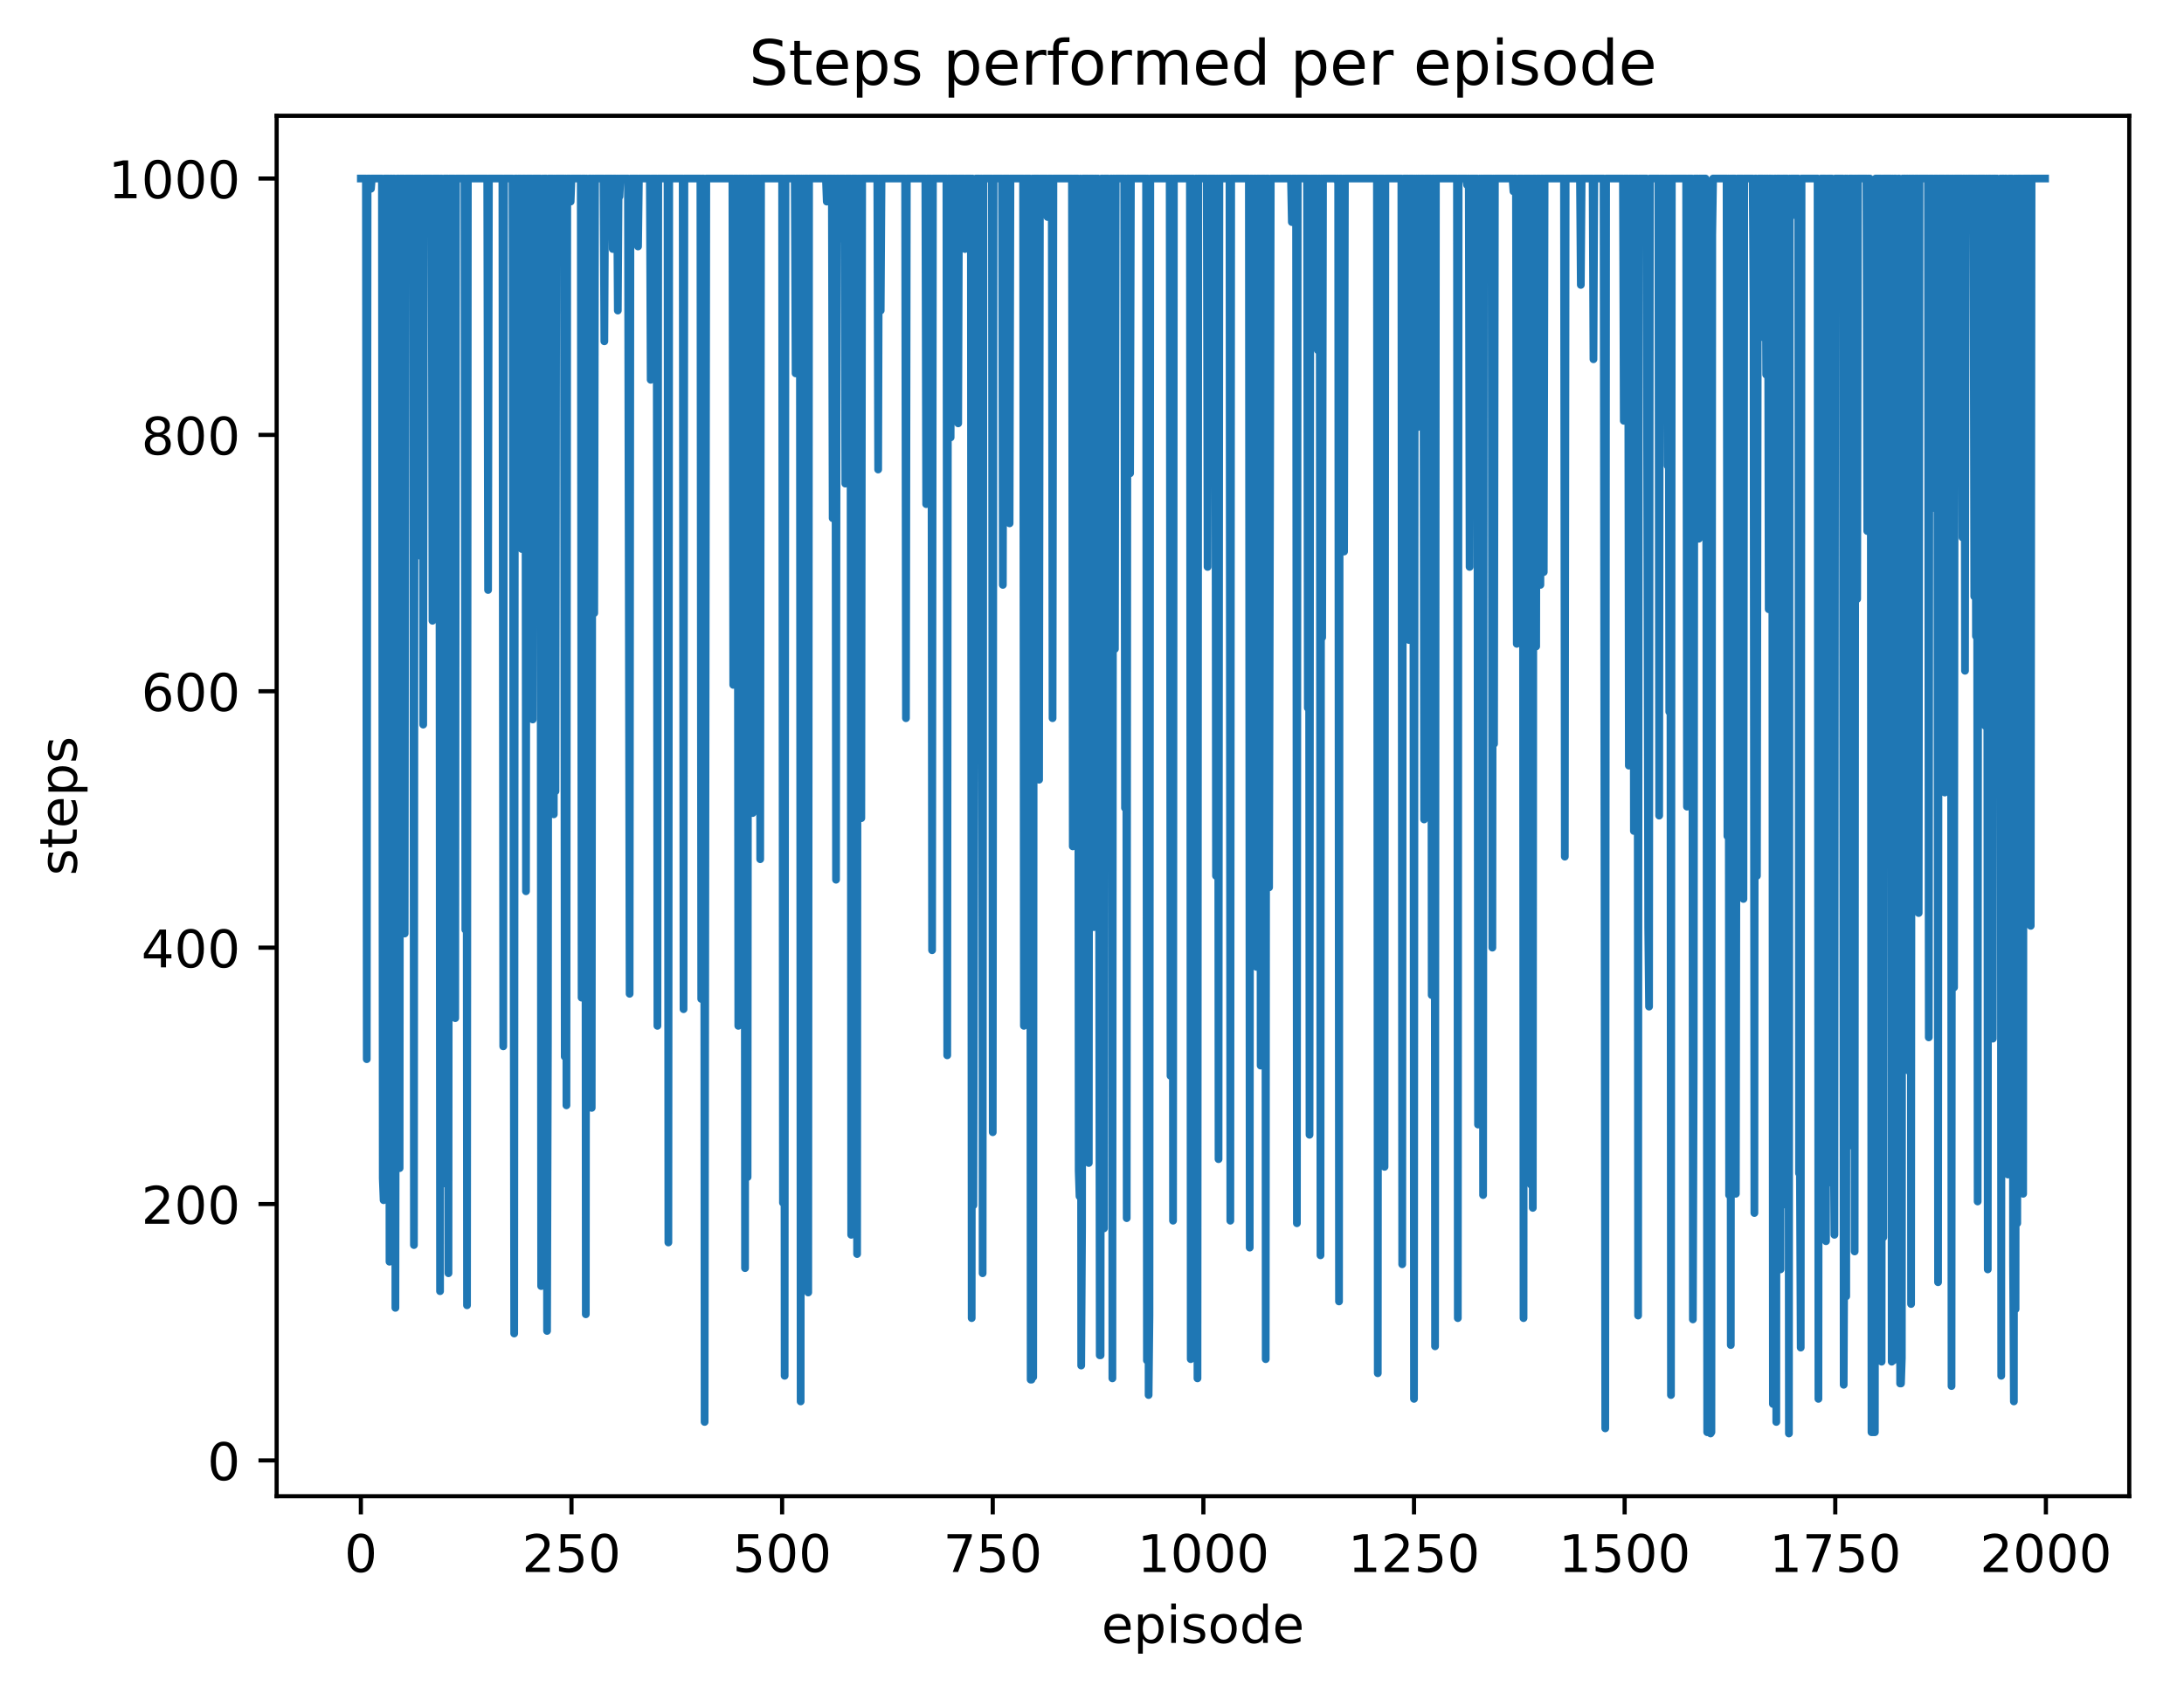 <?xml version="1.0" encoding="utf-8" standalone="no"?>
<!DOCTYPE svg PUBLIC "-//W3C//DTD SVG 1.1//EN"
  "http://www.w3.org/Graphics/SVG/1.1/DTD/svg11.dtd">
<!-- Created with matplotlib (http://matplotlib.org/) -->
<svg height="325pt" version="1.1" viewBox="0 0 421 325" width="421pt" xmlns="http://www.w3.org/2000/svg" xmlns:xlink="http://www.w3.org/1999/xlink">
 <defs>
  <style type="text/css">
*{stroke-linecap:butt;stroke-linejoin:round;}
  </style>
 </defs>
 <g id="figure_1">
  <g id="patch_1">
   <path d="M 0 325.986 
L 421.148 325.986 
L 421.148 0 
L 0 0 
z
" style="fill:#ffffff;"/>
  </g>
  <g id="axes_1">
   <g id="patch_2">
    <path d="M 53.328 288.43 
L 410.448 288.43 
L 410.448 22.318 
L 53.328 22.318 
z
" style="fill:#ffffff;"/>
   </g>
   <g id="matplotlib.axis_1">
    <g id="xtick_1">
     <g id="line2d_1">
      <defs>
       <path d="M 0 0 
L 0 3.5 
" id="m50ca00dd7f" style="stroke:#000000;stroke-width:0.8;"/>
      </defs>
      <g>
       <use style="stroke:#000000;stroke-width:0.8;" x="69.561" xlink:href="#m50ca00dd7f" y="288.43"/>
      </g>
     </g>
     <g id="text_1">
      <!-- 0 -->
      <defs>
       <path d="M 31.781 66.406 
Q 24.172 66.406 20.328 58.906 
Q 16.5 51.422 16.5 36.375 
Q 16.5 21.391 20.328 13.891 
Q 24.172 6.391 31.781 6.391 
Q 39.453 6.391 43.281 13.891 
Q 47.125 21.391 47.125 36.375 
Q 47.125 51.422 43.281 58.906 
Q 39.453 66.406 31.781 66.406 
z
M 31.781 74.219 
Q 44.047 74.219 50.516 64.516 
Q 56.984 54.828 56.984 36.375 
Q 56.984 17.969 50.516 8.266 
Q 44.047 -1.422 31.781 -1.422 
Q 19.531 -1.422 13.062 8.266 
Q 6.594 17.969 6.594 36.375 
Q 6.594 54.828 13.062 64.516 
Q 19.531 74.219 31.781 74.219 
z
" id="DejaVuSans-30"/>
      </defs>
      <g transform="translate(66.38 303.029)scale(0.1 -0.1)">
       <use xlink:href="#DejaVuSans-30"/>
      </g>
     </g>
    </g>
    <g id="xtick_2">
     <g id="line2d_2">
      <g>
       <use style="stroke:#000000;stroke-width:0.8;" x="110.163" xlink:href="#m50ca00dd7f" y="288.43"/>
      </g>
     </g>
     <g id="text_2">
      <!-- 250 -->
      <defs>
       <path d="M 19.188 8.297 
L 53.609 8.297 
L 53.609 0 
L 7.328 0 
L 7.328 8.297 
Q 12.938 14.109 22.625 23.891 
Q 32.328 33.688 34.812 36.531 
Q 39.547 41.844 41.422 45.531 
Q 43.312 49.219 43.312 52.781 
Q 43.312 58.594 39.234 62.25 
Q 35.156 65.922 28.609 65.922 
Q 23.969 65.922 18.812 64.312 
Q 13.672 62.703 7.812 59.422 
L 7.812 69.391 
Q 13.766 71.781 18.938 73 
Q 24.125 74.219 28.422 74.219 
Q 39.75 74.219 46.484 68.547 
Q 53.219 62.891 53.219 53.422 
Q 53.219 48.922 51.531 44.891 
Q 49.859 40.875 45.406 35.406 
Q 44.188 33.984 37.641 27.219 
Q 31.109 20.453 19.188 8.297 
z
" id="DejaVuSans-32"/>
       <path d="M 10.797 72.906 
L 49.516 72.906 
L 49.516 64.594 
L 19.828 64.594 
L 19.828 46.734 
Q 21.969 47.469 24.109 47.828 
Q 26.266 48.188 28.422 48.188 
Q 40.625 48.188 47.75 41.5 
Q 54.891 34.812 54.891 23.391 
Q 54.891 11.625 47.562 5.094 
Q 40.234 -1.422 26.906 -1.422 
Q 22.312 -1.422 17.547 -0.641 
Q 12.797 0.141 7.719 1.703 
L 7.719 11.625 
Q 12.109 9.234 16.797 8.062 
Q 21.484 6.891 26.703 6.891 
Q 35.156 6.891 40.078 11.328 
Q 45.016 15.766 45.016 23.391 
Q 45.016 31 40.078 35.438 
Q 35.156 39.891 26.703 39.891 
Q 22.75 39.891 18.812 39.016 
Q 14.891 38.141 10.797 36.281 
z
" id="DejaVuSans-35"/>
      </defs>
      <g transform="translate(100.619 303.029)scale(0.1 -0.1)">
       <use xlink:href="#DejaVuSans-32"/>
       <use x="63.623" xlink:href="#DejaVuSans-35"/>
       <use x="127.246" xlink:href="#DejaVuSans-30"/>
      </g>
     </g>
    </g>
    <g id="xtick_3">
     <g id="line2d_3">
      <g>
       <use style="stroke:#000000;stroke-width:0.8;" x="150.765" xlink:href="#m50ca00dd7f" y="288.43"/>
      </g>
     </g>
     <g id="text_3">
      <!-- 500 -->
      <g transform="translate(141.221 303.029)scale(0.1 -0.1)">
       <use xlink:href="#DejaVuSans-35"/>
       <use x="63.623" xlink:href="#DejaVuSans-30"/>
       <use x="127.246" xlink:href="#DejaVuSans-30"/>
      </g>
     </g>
    </g>
    <g id="xtick_4">
     <g id="line2d_4">
      <g>
       <use style="stroke:#000000;stroke-width:0.8;" x="191.367" xlink:href="#m50ca00dd7f" y="288.43"/>
      </g>
     </g>
     <g id="text_4">
      <!-- 750 -->
      <defs>
       <path d="M 8.203 72.906 
L 55.078 72.906 
L 55.078 68.703 
L 28.609 0 
L 18.312 0 
L 43.219 64.594 
L 8.203 64.594 
z
" id="DejaVuSans-37"/>
      </defs>
      <g transform="translate(181.823 303.029)scale(0.1 -0.1)">
       <use xlink:href="#DejaVuSans-37"/>
       <use x="63.623" xlink:href="#DejaVuSans-35"/>
       <use x="127.246" xlink:href="#DejaVuSans-30"/>
      </g>
     </g>
    </g>
    <g id="xtick_5">
     <g id="line2d_5">
      <g>
       <use style="stroke:#000000;stroke-width:0.8;" x="231.969" xlink:href="#m50ca00dd7f" y="288.43"/>
      </g>
     </g>
     <g id="text_5">
      <!-- 1000 -->
      <defs>
       <path d="M 12.406 8.297 
L 28.516 8.297 
L 28.516 63.922 
L 10.984 60.406 
L 10.984 69.391 
L 28.422 72.906 
L 38.281 72.906 
L 38.281 8.297 
L 54.391 8.297 
L 54.391 0 
L 12.406 0 
z
" id="DejaVuSans-31"/>
      </defs>
      <g transform="translate(219.244 303.029)scale(0.1 -0.1)">
       <use xlink:href="#DejaVuSans-31"/>
       <use x="63.623" xlink:href="#DejaVuSans-30"/>
       <use x="127.246" xlink:href="#DejaVuSans-30"/>
       <use x="190.869" xlink:href="#DejaVuSans-30"/>
      </g>
     </g>
    </g>
    <g id="xtick_6">
     <g id="line2d_6">
      <g>
       <use style="stroke:#000000;stroke-width:0.8;" x="272.571" xlink:href="#m50ca00dd7f" y="288.43"/>
      </g>
     </g>
     <g id="text_6">
      <!-- 1250 -->
      <g transform="translate(259.846 303.029)scale(0.1 -0.1)">
       <use xlink:href="#DejaVuSans-31"/>
       <use x="63.623" xlink:href="#DejaVuSans-32"/>
       <use x="127.246" xlink:href="#DejaVuSans-35"/>
       <use x="190.869" xlink:href="#DejaVuSans-30"/>
      </g>
     </g>
    </g>
    <g id="xtick_7">
     <g id="line2d_7">
      <g>
       <use style="stroke:#000000;stroke-width:0.8;" x="313.174" xlink:href="#m50ca00dd7f" y="288.43"/>
      </g>
     </g>
     <g id="text_7">
      <!-- 1500 -->
      <g transform="translate(300.449 303.029)scale(0.1 -0.1)">
       <use xlink:href="#DejaVuSans-31"/>
       <use x="63.623" xlink:href="#DejaVuSans-35"/>
       <use x="127.246" xlink:href="#DejaVuSans-30"/>
       <use x="190.869" xlink:href="#DejaVuSans-30"/>
      </g>
     </g>
    </g>
    <g id="xtick_8">
     <g id="line2d_8">
      <g>
       <use style="stroke:#000000;stroke-width:0.8;" x="353.776" xlink:href="#m50ca00dd7f" y="288.43"/>
      </g>
     </g>
     <g id="text_8">
      <!-- 1750 -->
      <g transform="translate(341.051 303.029)scale(0.1 -0.1)">
       <use xlink:href="#DejaVuSans-31"/>
       <use x="63.623" xlink:href="#DejaVuSans-37"/>
       <use x="127.246" xlink:href="#DejaVuSans-35"/>
       <use x="190.869" xlink:href="#DejaVuSans-30"/>
      </g>
     </g>
    </g>
    <g id="xtick_9">
     <g id="line2d_9">
      <g>
       <use style="stroke:#000000;stroke-width:0.8;" x="394.378" xlink:href="#m50ca00dd7f" y="288.43"/>
      </g>
     </g>
     <g id="text_9">
      <!-- 2000 -->
      <g transform="translate(381.653 303.029)scale(0.1 -0.1)">
       <use xlink:href="#DejaVuSans-32"/>
       <use x="63.623" xlink:href="#DejaVuSans-30"/>
       <use x="127.246" xlink:href="#DejaVuSans-30"/>
       <use x="190.869" xlink:href="#DejaVuSans-30"/>
      </g>
     </g>
    </g>
    <g id="text_10">
     <!-- episode -->
     <defs>
      <path d="M 56.203 29.594 
L 56.203 25.203 
L 14.891 25.203 
Q 15.484 15.922 20.484 11.062 
Q 25.484 6.203 34.422 6.203 
Q 39.594 6.203 44.453 7.469 
Q 49.312 8.734 54.109 11.281 
L 54.109 2.781 
Q 49.266 0.734 44.188 -0.344 
Q 39.109 -1.422 33.891 -1.422 
Q 20.797 -1.422 13.156 6.188 
Q 5.516 13.812 5.516 26.812 
Q 5.516 40.234 12.766 48.109 
Q 20.016 56 32.328 56 
Q 43.359 56 49.781 48.891 
Q 56.203 41.797 56.203 29.594 
z
M 47.219 32.234 
Q 47.125 39.594 43.094 43.984 
Q 39.062 48.391 32.422 48.391 
Q 24.906 48.391 20.391 44.141 
Q 15.875 39.891 15.188 32.172 
z
" id="DejaVuSans-65"/>
      <path d="M 18.109 8.203 
L 18.109 -20.797 
L 9.078 -20.797 
L 9.078 54.688 
L 18.109 54.688 
L 18.109 46.391 
Q 20.953 51.266 25.266 53.625 
Q 29.594 56 35.594 56 
Q 45.562 56 51.781 48.094 
Q 58.016 40.188 58.016 27.297 
Q 58.016 14.406 51.781 6.484 
Q 45.562 -1.422 35.594 -1.422 
Q 29.594 -1.422 25.266 0.953 
Q 20.953 3.328 18.109 8.203 
z
M 48.688 27.297 
Q 48.688 37.203 44.609 42.844 
Q 40.531 48.484 33.406 48.484 
Q 26.266 48.484 22.188 42.844 
Q 18.109 37.203 18.109 27.297 
Q 18.109 17.391 22.188 11.75 
Q 26.266 6.109 33.406 6.109 
Q 40.531 6.109 44.609 11.75 
Q 48.688 17.391 48.688 27.297 
z
" id="DejaVuSans-70"/>
      <path d="M 9.422 54.688 
L 18.406 54.688 
L 18.406 0 
L 9.422 0 
z
M 9.422 75.984 
L 18.406 75.984 
L 18.406 64.594 
L 9.422 64.594 
z
" id="DejaVuSans-69"/>
      <path d="M 44.281 53.078 
L 44.281 44.578 
Q 40.484 46.531 36.375 47.5 
Q 32.281 48.484 27.875 48.484 
Q 21.188 48.484 17.844 46.438 
Q 14.5 44.391 14.5 40.281 
Q 14.5 37.156 16.891 35.375 
Q 19.281 33.594 26.516 31.984 
L 29.594 31.297 
Q 39.156 29.25 43.188 25.516 
Q 47.219 21.781 47.219 15.094 
Q 47.219 7.469 41.188 3.016 
Q 35.156 -1.422 24.609 -1.422 
Q 20.219 -1.422 15.453 -0.562 
Q 10.688 0.297 5.422 2 
L 5.422 11.281 
Q 10.406 8.688 15.234 7.391 
Q 20.062 6.109 24.812 6.109 
Q 31.156 6.109 34.562 8.281 
Q 37.984 10.453 37.984 14.406 
Q 37.984 18.062 35.516 20.016 
Q 33.062 21.969 24.703 23.781 
L 21.578 24.516 
Q 13.234 26.266 9.516 29.906 
Q 5.812 33.547 5.812 39.891 
Q 5.812 47.609 11.281 51.797 
Q 16.75 56 26.812 56 
Q 31.781 56 36.172 55.266 
Q 40.578 54.547 44.281 53.078 
z
" id="DejaVuSans-73"/>
      <path d="M 30.609 48.391 
Q 23.391 48.391 19.188 42.75 
Q 14.984 37.109 14.984 27.297 
Q 14.984 17.484 19.156 11.844 
Q 23.344 6.203 30.609 6.203 
Q 37.797 6.203 41.984 11.859 
Q 46.188 17.531 46.188 27.297 
Q 46.188 37.016 41.984 42.703 
Q 37.797 48.391 30.609 48.391 
z
M 30.609 56 
Q 42.328 56 49.016 48.375 
Q 55.719 40.766 55.719 27.297 
Q 55.719 13.875 49.016 6.219 
Q 42.328 -1.422 30.609 -1.422 
Q 18.844 -1.422 12.172 6.219 
Q 5.516 13.875 5.516 27.297 
Q 5.516 40.766 12.172 48.375 
Q 18.844 56 30.609 56 
z
" id="DejaVuSans-6f"/>
      <path d="M 45.406 46.391 
L 45.406 75.984 
L 54.391 75.984 
L 54.391 0 
L 45.406 0 
L 45.406 8.203 
Q 42.578 3.328 38.25 0.953 
Q 33.938 -1.422 27.875 -1.422 
Q 17.969 -1.422 11.734 6.484 
Q 5.516 14.406 5.516 27.297 
Q 5.516 40.188 11.734 48.094 
Q 17.969 56 27.875 56 
Q 33.938 56 38.25 53.625 
Q 42.578 51.266 45.406 46.391 
z
M 14.797 27.297 
Q 14.797 17.391 18.875 11.75 
Q 22.953 6.109 30.078 6.109 
Q 37.203 6.109 41.297 11.75 
Q 45.406 17.391 45.406 27.297 
Q 45.406 37.203 41.297 42.844 
Q 37.203 48.484 30.078 48.484 
Q 22.953 48.484 18.875 42.844 
Q 14.797 37.203 14.797 27.297 
z
" id="DejaVuSans-64"/>
     </defs>
     <g transform="translate(212.333 316.707)scale(0.1 -0.1)">
      <use xlink:href="#DejaVuSans-65"/>
      <use x="61.523" xlink:href="#DejaVuSans-70"/>
      <use x="125" xlink:href="#DejaVuSans-69"/>
      <use x="152.783" xlink:href="#DejaVuSans-73"/>
      <use x="204.883" xlink:href="#DejaVuSans-6f"/>
      <use x="266.064" xlink:href="#DejaVuSans-64"/>
      <use x="329.541" xlink:href="#DejaVuSans-65"/>
     </g>
    </g>
   </g>
   <g id="matplotlib.axis_2">
    <g id="ytick_1">
     <g id="line2d_10">
      <defs>
       <path d="M 0 0 
L -3.5 0 
" id="mb48510ac4c" style="stroke:#000000;stroke-width:0.8;"/>
      </defs>
      <g>
       <use style="stroke:#000000;stroke-width:0.8;" x="53.328" xlink:href="#mb48510ac4c" y="281.523"/>
      </g>
     </g>
     <g id="text_11">
      <!-- 0 -->
      <g transform="translate(39.966 285.323)scale(0.1 -0.1)">
       <use xlink:href="#DejaVuSans-30"/>
      </g>
     </g>
    </g>
    <g id="ytick_2">
     <g id="line2d_11">
      <g>
       <use style="stroke:#000000;stroke-width:0.8;" x="53.328" xlink:href="#mb48510ac4c" y="232.102"/>
      </g>
     </g>
     <g id="text_12">
      <!-- 200 -->
      <g transform="translate(27.241 235.901)scale(0.1 -0.1)">
       <use xlink:href="#DejaVuSans-32"/>
       <use x="63.623" xlink:href="#DejaVuSans-30"/>
       <use x="127.246" xlink:href="#DejaVuSans-30"/>
      </g>
     </g>
    </g>
    <g id="ytick_3">
     <g id="line2d_12">
      <g>
       <use style="stroke:#000000;stroke-width:0.8;" x="53.328" xlink:href="#mb48510ac4c" y="182.68"/>
      </g>
     </g>
     <g id="text_13">
      <!-- 400 -->
      <defs>
       <path d="M 37.797 64.312 
L 12.891 25.391 
L 37.797 25.391 
z
M 35.203 72.906 
L 47.609 72.906 
L 47.609 25.391 
L 58.016 25.391 
L 58.016 17.188 
L 47.609 17.188 
L 47.609 0 
L 37.797 0 
L 37.797 17.188 
L 4.891 17.188 
L 4.891 26.703 
z
" id="DejaVuSans-34"/>
      </defs>
      <g transform="translate(27.241 186.479)scale(0.1 -0.1)">
       <use xlink:href="#DejaVuSans-34"/>
       <use x="63.623" xlink:href="#DejaVuSans-30"/>
       <use x="127.246" xlink:href="#DejaVuSans-30"/>
      </g>
     </g>
    </g>
    <g id="ytick_4">
     <g id="line2d_13">
      <g>
       <use style="stroke:#000000;stroke-width:0.8;" x="53.328" xlink:href="#mb48510ac4c" y="133.258"/>
      </g>
     </g>
     <g id="text_14">
      <!-- 600 -->
      <defs>
       <path d="M 33.016 40.375 
Q 26.375 40.375 22.484 35.828 
Q 18.609 31.297 18.609 23.391 
Q 18.609 15.531 22.484 10.953 
Q 26.375 6.391 33.016 6.391 
Q 39.656 6.391 43.531 10.953 
Q 47.406 15.531 47.406 23.391 
Q 47.406 31.297 43.531 35.828 
Q 39.656 40.375 33.016 40.375 
z
M 52.594 71.297 
L 52.594 62.312 
Q 48.875 64.062 45.094 64.984 
Q 41.312 65.922 37.594 65.922 
Q 27.828 65.922 22.672 59.328 
Q 17.531 52.734 16.797 39.406 
Q 19.672 43.656 24.016 45.922 
Q 28.375 48.188 33.594 48.188 
Q 44.578 48.188 50.953 41.516 
Q 57.328 34.859 57.328 23.391 
Q 57.328 12.156 50.688 5.359 
Q 44.047 -1.422 33.016 -1.422 
Q 20.359 -1.422 13.672 8.266 
Q 6.984 17.969 6.984 36.375 
Q 6.984 53.656 15.188 63.938 
Q 23.391 74.219 37.203 74.219 
Q 40.922 74.219 44.703 73.484 
Q 48.484 72.75 52.594 71.297 
z
" id="DejaVuSans-36"/>
      </defs>
      <g transform="translate(27.241 137.057)scale(0.1 -0.1)">
       <use xlink:href="#DejaVuSans-36"/>
       <use x="63.623" xlink:href="#DejaVuSans-30"/>
       <use x="127.246" xlink:href="#DejaVuSans-30"/>
      </g>
     </g>
    </g>
    <g id="ytick_5">
     <g id="line2d_14">
      <g>
       <use style="stroke:#000000;stroke-width:0.8;" x="53.328" xlink:href="#mb48510ac4c" y="83.836"/>
      </g>
     </g>
     <g id="text_15">
      <!-- 800 -->
      <defs>
       <path d="M 31.781 34.625 
Q 24.75 34.625 20.719 30.859 
Q 16.703 27.094 16.703 20.516 
Q 16.703 13.922 20.719 10.156 
Q 24.75 6.391 31.781 6.391 
Q 38.812 6.391 42.859 10.172 
Q 46.922 13.969 46.922 20.516 
Q 46.922 27.094 42.891 30.859 
Q 38.875 34.625 31.781 34.625 
z
M 21.922 38.812 
Q 15.578 40.375 12.031 44.719 
Q 8.5 49.078 8.5 55.328 
Q 8.5 64.062 14.719 69.141 
Q 20.953 74.219 31.781 74.219 
Q 42.672 74.219 48.875 69.141 
Q 55.078 64.062 55.078 55.328 
Q 55.078 49.078 51.531 44.719 
Q 48 40.375 41.703 38.812 
Q 48.828 37.156 52.797 32.312 
Q 56.781 27.484 56.781 20.516 
Q 56.781 9.906 50.312 4.234 
Q 43.844 -1.422 31.781 -1.422 
Q 19.734 -1.422 13.25 4.234 
Q 6.781 9.906 6.781 20.516 
Q 6.781 27.484 10.781 32.312 
Q 14.797 37.156 21.922 38.812 
z
M 18.312 54.391 
Q 18.312 48.734 21.844 45.562 
Q 25.391 42.391 31.781 42.391 
Q 38.141 42.391 41.719 45.562 
Q 45.312 48.734 45.312 54.391 
Q 45.312 60.062 41.719 63.234 
Q 38.141 66.406 31.781 66.406 
Q 25.391 66.406 21.844 63.234 
Q 18.312 60.062 18.312 54.391 
z
" id="DejaVuSans-38"/>
      </defs>
      <g transform="translate(27.241 87.635)scale(0.1 -0.1)">
       <use xlink:href="#DejaVuSans-38"/>
       <use x="63.623" xlink:href="#DejaVuSans-30"/>
       <use x="127.246" xlink:href="#DejaVuSans-30"/>
      </g>
     </g>
    </g>
    <g id="ytick_6">
     <g id="line2d_15">
      <g>
       <use style="stroke:#000000;stroke-width:0.8;" x="53.328" xlink:href="#mb48510ac4c" y="34.414"/>
      </g>
     </g>
     <g id="text_16">
      <!-- 1000 -->
      <g transform="translate(20.878 38.213)scale(0.1 -0.1)">
       <use xlink:href="#DejaVuSans-31"/>
       <use x="63.623" xlink:href="#DejaVuSans-30"/>
       <use x="127.246" xlink:href="#DejaVuSans-30"/>
       <use x="190.869" xlink:href="#DejaVuSans-30"/>
      </g>
     </g>
    </g>
    <g id="text_17">
     <!-- steps -->
     <defs>
      <path d="M 18.312 70.219 
L 18.312 54.688 
L 36.812 54.688 
L 36.812 47.703 
L 18.312 47.703 
L 18.312 18.016 
Q 18.312 11.328 20.141 9.422 
Q 21.969 7.516 27.594 7.516 
L 36.812 7.516 
L 36.812 0 
L 27.594 0 
Q 17.188 0 13.234 3.875 
Q 9.281 7.766 9.281 18.016 
L 9.281 47.703 
L 2.688 47.703 
L 2.688 54.688 
L 9.281 54.688 
L 9.281 70.219 
z
" id="DejaVuSans-74"/>
     </defs>
     <g transform="translate(14.798 168.794)rotate(-90)scale(0.1 -0.1)">
      <use xlink:href="#DejaVuSans-73"/>
      <use x="52.1" xlink:href="#DejaVuSans-74"/>
      <use x="91.309" xlink:href="#DejaVuSans-65"/>
      <use x="152.832" xlink:href="#DejaVuSans-70"/>
      <use x="216.309" xlink:href="#DejaVuSans-73"/>
     </g>
    </g>
   </g>
   <g id="line2d_16">
    <path clip-path="url(#pe738976e1d)" d="M 69.561 34.414 
L 70.535 34.414 
L 70.698 204.178 
L 70.86 34.414 
L 71.347 34.414 
L 71.51 36.391 
L 71.672 34.414 
L 73.621 34.414 
L 73.783 227.159 
L 73.946 231.36 
L 74.108 34.414 
L 74.92 34.414 
L 75.083 243.221 
L 75.245 34.414 
L 75.57 34.414 
L 75.732 87.296 
L 75.895 34.414 
L 76.057 34.414 
L 76.22 252.117 
L 76.544 34.414 
L 76.869 34.414 
L 77.032 225.183 
L 77.194 34.414 
L 77.844 34.414 
L 78.006 179.962 
L 78.169 34.414 
L 79.63 34.414 
L 79.793 240.009 
L 79.955 34.414 
L 81.092 34.414 
L 81.254 107.311 
L 81.417 34.414 
L 81.579 139.683 
L 81.741 34.414 
L 83.203 34.414 
L 83.366 119.667 
L 83.528 34.414 
L 84.665 34.414 
L 84.827 248.905 
L 84.99 34.414 
L 85.152 34.414 
L 85.314 61.843 
L 85.477 228.148 
L 85.639 34.414 
L 86.289 34.414 
L 86.451 245.445 
L 86.614 34.414 
L 87.588 34.414 
L 87.751 196.271 
L 87.913 34.414 
L 89.537 34.414 
L 89.7 179.22 
L 89.862 34.414 
L 90.024 251.623 
L 90.187 34.414 
L 93.922 34.414 
L 94.085 113.736 
L 94.247 34.414 
L 96.845 34.414 
L 97.008 201.707 
L 97.17 34.414 
L 98.794 34.414 
L 99.119 257.06 
L 99.282 34.414 
L 99.606 34.414 
L 99.769 91.249 
L 99.931 34.414 
L 100.418 34.414 
L 100.581 105.829 
L 100.743 34.414 
L 101.231 34.414 
L 101.393 171.807 
L 101.555 34.414 
L 102.53 34.414 
L 102.692 138.694 
L 102.855 34.414 
L 104.154 34.414 
L 104.316 247.917 
L 104.641 34.414 
L 104.803 52.7 
L 104.966 34.414 
L 105.291 34.414 
L 105.453 256.565 
L 105.616 200.719 
L 105.778 34.414 
L 106.59 34.414 
L 106.752 156.98 
L 106.915 34.414 
L 107.077 152.532 
L 107.24 34.414 
L 108.701 34.414 
L 108.864 203.684 
L 109.026 34.414 
L 109.189 213.074 
L 109.351 34.414 
L 109.838 34.414 
L 110.001 38.862 
L 110.163 34.414 
L 111.949 34.414 
L 112.112 192.317 
L 112.274 34.414 
L 112.762 34.414 
L 112.924 253.353 
L 113.086 34.414 
L 113.249 190.587 
L 113.574 34.414 
L 113.898 34.414 
L 114.061 213.568 
L 114.223 34.414 
L 114.386 34.414 
L 114.548 118.184 
L 114.71 34.414 
L 116.334 34.414 
L 116.497 65.797 
L 116.659 34.414 
L 117.959 34.414 
L 118.121 48.005 
L 118.283 34.414 
L 118.608 34.414 
L 118.771 39.109 
L 118.933 34.414 
L 119.095 59.866 
L 119.258 34.414 
L 119.42 37.874 
L 119.583 34.414 
L 121.044 34.414 
L 121.369 191.576 
L 121.532 34.414 
L 122.831 34.414 
L 122.993 47.511 
L 123.156 34.414 
L 125.267 34.414 
L 125.429 73.21 
L 125.592 34.414 
L 126.566 34.414 
L 126.729 197.753 
L 126.891 34.414 
L 128.678 34.414 
L 128.84 239.515 
L 129.002 34.414 
L 131.601 34.414 
L 131.763 194.541 
L 131.926 34.414 
L 135.011 34.414 
L 135.174 192.564 
L 135.336 34.414 
L 135.661 34.414 
L 135.824 274.11 
L 136.148 34.414 
L 141.183 34.414 
L 141.345 132.022 
L 141.508 34.414 
L 142.157 34.414 
L 142.32 197.753 
L 142.482 34.414 
L 143.457 34.414 
L 143.619 244.457 
L 143.782 34.414 
L 143.944 34.414 
L 144.106 226.912 
L 144.269 34.414 
L 144.918 34.414 
L 145.081 156.733 
L 145.243 34.414 
L 146.38 34.414 
L 146.542 165.629 
L 146.705 34.414 
L 150.765 34.414 
L 150.927 231.854 
L 151.09 34.414 
L 151.252 265.214 
L 151.415 34.414 
L 153.201 34.414 
L 153.364 71.975 
L 153.526 34.414 
L 154.176 34.414 
L 154.338 270.156 
L 154.5 34.414 
L 154.663 216.039 
L 154.825 34.414 
L 154.988 186.139 
L 155.15 34.414 
L 155.637 34.414 
L 155.8 249.152 
L 155.962 34.414 
L 159.21 34.414 
L 159.373 38.862 
L 159.535 34.414 
L 160.347 34.414 
L 160.51 99.898 
L 160.672 34.414 
L 160.997 34.414 
L 161.159 169.583 
L 161.322 34.414 
L 161.646 34.414 
L 161.809 46.028 
L 161.971 34.414 
L 162.783 34.414 
L 162.946 93.226 
L 163.108 34.414 
L 163.92 34.414 
L 164.083 238.032 
L 164.245 34.414 
L 165.057 34.414 
L 165.219 241.739 
L 165.382 34.414 
L 165.544 98.415 
L 165.707 34.414 
L 165.869 34.414 
L 166.031 157.722 
L 166.194 34.414 
L 169.117 34.414 
L 169.28 90.508 
L 169.442 34.414 
L 169.604 34.414 
L 169.767 59.866 
L 169.929 34.414 
L 174.477 34.414 
L 174.639 138.447 
L 174.802 34.414 
L 178.375 34.414 
L 178.537 97.18 
L 178.699 34.414 
L 179.511 34.414 
L 179.674 183.174 
L 179.836 34.414 
L 182.435 34.414 
L 182.597 203.437 
L 182.76 34.414 
L 183.084 34.414 
L 183.247 84.33 
L 183.409 34.414 
L 184.546 34.414 
L 184.708 81.612 
L 184.871 34.414 
L 185.845 34.414 
L 186.008 48.005 
L 186.17 34.414 
L 187.145 34.414 
L 187.307 254.094 
L 187.469 34.414 
L 187.632 232.349 
L 188.119 34.414 
L 188.769 34.414 
L 188.931 45.534 
L 189.093 34.414 
L 189.256 34.414 
L 189.418 245.445 
L 189.581 34.414 
L 191.205 34.414 
L 191.367 218.263 
L 191.53 34.414 
L 193.154 34.414 
L 193.316 112.748 
L 193.479 34.414 
L 194.453 34.414 
L 194.615 100.887 
L 194.778 34.414 
L 197.214 34.414 
L 197.376 197.753 
L 197.539 34.414 
L 198.513 34.414 
L 198.676 265.956 
L 198.838 265.956 
L 199 34.414 
L 199.163 265.461 
L 199.325 34.414 
L 200.137 34.414 
L 200.3 150.308 
L 200.462 34.414 
L 201.761 34.414 
L 201.924 41.827 
L 202.086 34.414 
L 202.736 34.414 
L 202.898 138.447 
L 203.061 34.414 
L 206.634 34.414 
L 206.796 163.158 
L 206.958 34.414 
L 207.77 34.414 
L 207.933 225.677 
L 208.095 230.619 
L 208.258 34.414 
L 208.42 263.237 
L 208.583 236.797 
L 208.745 34.414 
L 209.719 34.414 
L 209.882 224.194 
L 210.044 34.414 
L 210.694 34.414 
L 210.856 178.726 
L 211.019 34.414 
L 211.343 34.414 
L 211.506 147.343 
L 211.668 34.414 
L 211.993 261.26 
L 212.155 261.26 
L 212.318 34.414 
L 212.643 34.414 
L 212.805 236.797 
L 212.968 34.414 
L 213.617 34.414 
L 213.78 157.722 
L 214.104 34.414 
L 214.267 34.414 
L 214.429 265.708 
L 214.592 34.414 
L 214.754 34.414 
L 214.916 125.103 
L 215.079 34.414 
L 216.703 34.414 
L 216.865 155.745 
L 217.028 34.414 
L 217.19 234.82 
L 217.353 34.414 
L 217.677 34.414 
L 217.84 91.249 
L 218.002 34.414 
L 220.926 34.414 
L 221.088 262.249 
L 221.25 34.414 
L 221.413 268.921 
L 221.575 253.6 
L 221.738 34.414 
L 225.473 34.414 
L 225.635 207.391 
L 225.798 34.414 
L 225.96 34.414 
L 226.123 235.314 
L 226.285 34.414 
L 229.371 34.414 
L 229.533 262.002 
L 229.696 34.414 
L 230.02 34.414 
L 230.183 226.665 
L 230.345 165.135 
L 230.508 34.414 
L 230.67 34.414 
L 230.832 265.708 
L 230.995 34.414 
L 232.619 34.414 
L 232.781 109.288 
L 232.944 34.414 
L 234.243 34.414 
L 234.405 168.842 
L 234.568 34.414 
L 234.73 34.414 
L 234.893 223.453 
L 235.055 34.414 
L 237.004 34.414 
L 237.166 235.314 
L 237.329 34.414 
L 240.739 34.414 
L 240.902 240.503 
L 241.064 34.414 
L 241.389 34.414 
L 241.551 117.196 
L 241.714 34.414 
L 242.039 34.414 
L 242.201 186.386 
L 242.363 34.414 
L 242.851 34.414 
L 243.013 205.414 
L 243.176 34.414 
L 243.825 34.414 
L 243.988 262.002 
L 244.15 34.414 
L 244.475 34.414 
L 244.637 171.066 
L 244.962 34.414 
L 248.86 34.414 
L 249.022 42.816 
L 249.185 34.414 
L 249.834 34.414 
L 249.997 235.808 
L 250.159 34.414 
L 251.946 34.414 
L 252.108 136.47 
L 252.27 34.414 
L 252.433 218.758 
L 252.595 34.414 
L 253.894 34.414 
L 254.057 67.527 
L 254.219 34.414 
L 254.382 34.414 
L 254.544 241.986 
L 254.707 34.414 
L 254.869 122.879 
L 255.031 34.414 
L 257.467 34.414 
L 257.63 34.661 
L 257.792 34.414 
L 257.955 34.414 
L 258.117 250.882 
L 258.28 34.414 
L 258.604 34.414 
L 258.767 83.342 
L 258.929 34.414 
L 259.092 106.323 
L 259.254 34.414 
L 265.425 34.414 
L 265.588 264.72 
L 265.75 34.414 
L 266.725 34.414 
L 266.887 224.935 
L 267.05 34.414 
L 270.135 34.414 
L 270.298 243.716 
L 270.46 43.557 
L 270.623 34.414 
L 271.435 34.414 
L 271.597 123.373 
L 271.759 34.414 
L 272.409 34.414 
L 272.571 269.662 
L 272.734 34.414 
L 272.896 61.102 
L 273.059 34.414 
L 273.221 82.353 
L 273.383 34.414 
L 273.546 34.414 
L 273.708 37.874 
L 273.871 34.414 
L 274.358 34.414 
L 274.52 157.969 
L 274.683 34.414 
L 275.82 34.414 
L 275.982 191.823 
L 276.144 34.414 
L 276.469 34.414 
L 276.632 259.531 
L 276.794 34.414 
L 280.854 34.414 
L 281.017 254.094 
L 281.179 34.414 
L 282.641 34.414 
L 282.803 35.65 
L 282.966 34.414 
L 283.128 34.414 
L 283.29 109.288 
L 283.453 34.414 
L 284.752 34.414 
L 284.914 216.781 
L 285.077 174.031 
L 285.239 34.414 
L 285.402 175.019 
L 285.564 34.414 
L 285.727 34.414 
L 285.889 230.372 
L 286.051 34.414 
L 287.513 34.414 
L 287.675 182.68 
L 287.838 34.414 
L 288 143.389 
L 288.163 34.414 
L 291.573 34.414 
L 291.736 36.885 
L 291.898 34.414 
L 292.223 34.414 
L 292.385 124.115 
L 292.71 34.414 
L 293.522 34.414 
L 293.685 254.094 
L 293.847 34.414 
L 294.984 34.414 
L 295.146 228.395 
L 295.309 34.414 
L 295.471 232.843 
L 295.633 34.414 
L 295.958 34.414 
L 296.121 124.609 
L 296.283 34.414 
L 296.77 34.414 
L 296.933 112.748 
L 297.095 34.414 
L 297.42 34.414 
L 297.582 110.277 
L 297.745 34.414 
L 301.48 34.414 
L 301.643 165.135 
L 301.805 34.414 
L 304.566 34.414 
L 304.728 54.924 
L 304.891 34.414 
L 307.002 34.414 
L 307.164 69.257 
L 307.327 34.414 
L 309.113 34.414 
L 309.438 275.346 
L 309.601 34.414 
L 312.849 34.414 
L 313.011 81.118 
L 313.174 34.414 
L 313.823 34.414 
L 313.986 147.59 
L 314.148 34.414 
L 314.798 34.414 
L 314.96 160.193 
L 315.122 34.414 
L 315.61 34.414 
L 315.772 253.6 
L 315.935 34.414 
L 317.396 34.414 
L 317.721 178.726 
L 317.883 194.047 
L 318.046 34.414 
L 319.67 34.414 
L 319.832 157.227 
L 319.995 34.414 
L 320.644 34.414 
L 320.807 72.469 
L 320.969 34.414 
L 321.294 34.414 
L 321.456 89.767 
L 321.619 34.414 
L 321.781 137.212 
L 321.944 34.414 
L 322.106 268.921 
L 322.268 34.414 
L 325.029 34.414 
L 325.192 155.498 
L 325.354 34.414 
L 326.166 34.414 
L 326.329 254.341 
L 326.491 204.178 
L 326.653 34.414 
L 327.303 34.414 
L 327.466 103.852 
L 327.628 34.414 
L 328.765 34.414 
L 328.927 114.23 
L 329.09 276.087 
L 329.577 276.087 
L 329.739 276.334 
L 329.902 276.087 
L 330.064 45.287 
L 330.226 34.414 
L 332.825 34.414 
L 332.987 161.181 
L 333.15 34.414 
L 333.312 230.372 
L 333.475 34.414 
L 333.637 259.284 
L 333.799 34.414 
L 334.449 34.414 
L 334.611 230.125 
L 334.936 34.414 
L 335.911 34.414 
L 336.073 173.29 
L 336.236 34.414 
L 337.86 34.414 
L 338.022 60.855 
L 338.184 233.831 
L 338.347 34.414 
L 338.509 34.414 
L 338.672 168.842 
L 338.834 63.82 
L 338.997 34.414 
L 339.809 34.414 
L 339.971 65.056 
L 340.133 34.414 
L 340.296 34.414 
L 340.458 72.222 
L 340.621 34.414 
L 340.783 34.414 
L 340.945 117.443 
L 341.108 34.414 
L 341.27 34.414 
L 341.433 58.384 
L 341.595 34.414 
L 341.757 270.651 
L 341.92 270.651 
L 342.082 34.414 
L 342.245 34.414 
L 342.407 274.11 
L 342.57 34.414 
L 343.057 34.414 
L 343.219 244.704 
L 343.382 34.414 
L 343.544 232.349 
L 343.706 34.414 
L 344.518 34.414 
L 344.681 123.126 
L 344.843 276.334 
L 345.006 34.414 
L 345.168 41.827 
L 345.33 34.414 
L 346.63 34.414 
L 346.792 226.171 
L 346.955 224.688 
L 347.117 259.778 
L 347.279 34.414 
L 350.365 34.414 
L 350.528 269.662 
L 350.69 107.064 
L 350.852 107.558 
L 351.015 34.414 
L 351.827 34.414 
L 351.989 239.268 
L 352.152 34.414 
L 352.314 225.183 
L 352.476 34.414 
L 353.126 34.414 
L 353.288 228.148 
L 353.451 215.792 
L 353.613 238.032 
L 353.776 34.414 
L 355.237 34.414 
L 355.4 266.944 
L 355.562 228.395 
L 355.725 34.414 
L 355.887 249.893 
L 356.049 34.414 
L 356.212 220.982 
L 356.374 207.638 
L 356.537 34.414 
L 357.024 34.414 
L 357.186 212.827 
L 357.349 34.414 
L 357.511 241.245 
L 357.673 34.414 
L 357.836 34.414 
L 357.998 115.466 
L 358.161 34.414 
L 359.785 34.414 
L 359.947 102.369 
L 360.11 34.414 
L 360.272 91.249 
L 360.434 34.414 
L 360.597 46.77 
L 360.759 276.087 
L 361.409 276.087 
L 361.571 34.414 
L 362.546 34.414 
L 362.708 262.496 
L 362.871 34.414 
L 363.033 238.526 
L 363.195 34.414 
L 364.495 34.414 
L 364.657 262.496 
L 364.819 34.414 
L 364.982 262.249 
L 365.144 34.414 
L 365.469 34.414 
L 365.632 163.158 
L 365.794 135.235 
L 365.956 34.414 
L 366.119 34.414 
L 366.281 266.697 
L 366.444 266.697 
L 366.606 261.755 
L 366.768 34.414 
L 366.931 64.809 
L 367.093 34.414 
L 367.256 34.414 
L 367.418 84.824 
L 367.58 34.414 
L 367.743 34.414 
L 367.905 206.402 
L 368.068 34.414 
L 368.23 34.414 
L 368.392 251.376 
L 368.555 34.414 
L 368.88 34.414 
L 369.042 86.554 
L 369.204 34.414 
L 369.692 34.414 
L 369.854 176.008 
L 370.017 34.414 
L 371.641 34.414 
L 371.803 199.977 
L 371.965 34.414 
L 372.615 34.414 
L 372.777 97.921 
L 372.94 34.414 
L 373.427 34.414 
L 373.59 247.175 
L 373.752 34.414 
L 374.726 34.414 
L 374.889 152.779 
L 375.051 34.414 
L 375.701 34.414 
L 375.863 78.152 
L 376.026 34.414 
L 376.188 267.191 
L 376.35 34.414 
L 376.513 34.414 
L 376.675 190.34 
L 376.838 34.414 
L 378.137 34.414 
L 378.299 103.605 
L 378.462 34.414 
L 378.624 34.414 
L 378.787 129.304 
L 378.949 34.414 
L 379.111 34.414 
L 379.274 44.546 
L 379.436 34.414 
L 380.411 34.414 
L 380.573 114.972 
L 380.735 34.414 
L 380.898 122.632 
L 381.06 34.414 
L 381.223 231.607 
L 381.385 34.414 
L 382.522 34.414 
L 382.684 139.93 
L 382.847 34.414 
L 383.009 34.414 
L 383.172 244.704 
L 383.334 34.414 
L 383.659 34.414 
L 383.821 153.768 
L 383.984 34.414 
L 384.146 200.224 
L 384.308 34.414 
L 384.633 34.414 
L 384.796 113.242 
L 384.958 34.414 
L 385.121 75.187 
L 385.608 34.414 
L 385.77 265.214 
L 385.933 34.414 
L 386.257 34.414 
L 386.42 71.728 
L 386.582 34.414 
L 386.745 34.414 
L 387.069 226.418 
L 387.232 34.414 
L 387.881 34.414 
L 388.044 243.469 
L 388.206 270.156 
L 388.369 34.414 
L 388.531 252.365 
L 388.694 34.414 
L 388.856 235.808 
L 389.018 34.414 
L 389.506 34.414 
L 389.668 63.326 
L 389.83 34.414 
L 389.993 230.125 
L 390.155 34.414 
L 391.292 34.414 
L 391.454 178.479 
L 391.617 34.414 
L 394.215 34.414 
L 394.215 34.414 
" style="fill:none;stroke:#1f77b4;stroke-linecap:square;stroke-width:1.5;"/>
   </g>
   <g id="patch_3">
    <path d="M 53.328 288.43 
L 53.328 22.318 
" style="fill:none;stroke:#000000;stroke-linecap:square;stroke-linejoin:miter;stroke-width:0.8;"/>
   </g>
   <g id="patch_4">
    <path d="M 410.448 288.43 
L 410.448 22.318 
" style="fill:none;stroke:#000000;stroke-linecap:square;stroke-linejoin:miter;stroke-width:0.8;"/>
   </g>
   <g id="patch_5">
    <path d="M 53.328 288.43 
L 410.448 288.43 
" style="fill:none;stroke:#000000;stroke-linecap:square;stroke-linejoin:miter;stroke-width:0.8;"/>
   </g>
   <g id="patch_6">
    <path d="M 53.328 22.318 
L 410.448 22.318 
" style="fill:none;stroke:#000000;stroke-linecap:square;stroke-linejoin:miter;stroke-width:0.8;"/>
   </g>
   <g id="text_18">
    <!-- Steps performed per episode -->
    <defs>
     <path d="M 53.516 70.516 
L 53.516 60.891 
Q 47.906 63.578 42.922 64.891 
Q 37.938 66.219 33.297 66.219 
Q 25.25 66.219 20.875 63.094 
Q 16.5 59.969 16.5 54.203 
Q 16.5 49.359 19.406 46.891 
Q 22.312 44.438 30.422 42.922 
L 36.375 41.703 
Q 47.406 39.594 52.656 34.297 
Q 57.906 29 57.906 20.125 
Q 57.906 9.516 50.797 4.047 
Q 43.703 -1.422 29.984 -1.422 
Q 24.812 -1.422 18.969 -0.25 
Q 13.141 0.922 6.891 3.219 
L 6.891 13.375 
Q 12.891 10.016 18.656 8.297 
Q 24.422 6.594 29.984 6.594 
Q 38.422 6.594 43.016 9.906 
Q 47.609 13.234 47.609 19.391 
Q 47.609 24.75 44.312 27.781 
Q 41.016 30.812 33.5 32.328 
L 27.484 33.5 
Q 16.453 35.688 11.516 40.375 
Q 6.594 45.062 6.594 53.422 
Q 6.594 63.094 13.406 68.656 
Q 20.219 74.219 32.172 74.219 
Q 37.312 74.219 42.625 73.281 
Q 47.953 72.359 53.516 70.516 
z
" id="DejaVuSans-53"/>
     <path id="DejaVuSans-20"/>
     <path d="M 41.109 46.297 
Q 39.594 47.172 37.812 47.578 
Q 36.031 48 33.891 48 
Q 26.266 48 22.188 43.047 
Q 18.109 38.094 18.109 28.812 
L 18.109 0 
L 9.078 0 
L 9.078 54.688 
L 18.109 54.688 
L 18.109 46.188 
Q 20.953 51.172 25.484 53.578 
Q 30.031 56 36.531 56 
Q 37.453 56 38.578 55.875 
Q 39.703 55.766 41.062 55.516 
z
" id="DejaVuSans-72"/>
     <path d="M 37.109 75.984 
L 37.109 68.5 
L 28.516 68.5 
Q 23.688 68.5 21.797 66.547 
Q 19.922 64.594 19.922 59.516 
L 19.922 54.688 
L 34.719 54.688 
L 34.719 47.703 
L 19.922 47.703 
L 19.922 0 
L 10.891 0 
L 10.891 47.703 
L 2.297 47.703 
L 2.297 54.688 
L 10.891 54.688 
L 10.891 58.5 
Q 10.891 67.625 15.141 71.797 
Q 19.391 75.984 28.609 75.984 
z
" id="DejaVuSans-66"/>
     <path d="M 52 44.188 
Q 55.375 50.25 60.062 53.125 
Q 64.75 56 71.094 56 
Q 79.641 56 84.281 50.016 
Q 88.922 44.047 88.922 33.016 
L 88.922 0 
L 79.891 0 
L 79.891 32.719 
Q 79.891 40.578 77.094 44.375 
Q 74.312 48.188 68.609 48.188 
Q 61.625 48.188 57.562 43.547 
Q 53.516 38.922 53.516 30.906 
L 53.516 0 
L 44.484 0 
L 44.484 32.719 
Q 44.484 40.625 41.703 44.406 
Q 38.922 48.188 33.109 48.188 
Q 26.219 48.188 22.156 43.531 
Q 18.109 38.875 18.109 30.906 
L 18.109 0 
L 9.078 0 
L 9.078 54.688 
L 18.109 54.688 
L 18.109 46.188 
Q 21.188 51.219 25.484 53.609 
Q 29.781 56 35.688 56 
Q 41.656 56 45.828 52.969 
Q 50 49.953 52 44.188 
z
" id="DejaVuSans-6d"/>
    </defs>
    <g transform="translate(144.385 16.318)scale(0.12 -0.12)">
     <use xlink:href="#DejaVuSans-53"/>
     <use x="63.477" xlink:href="#DejaVuSans-74"/>
     <use x="102.686" xlink:href="#DejaVuSans-65"/>
     <use x="164.209" xlink:href="#DejaVuSans-70"/>
     <use x="227.686" xlink:href="#DejaVuSans-73"/>
     <use x="279.785" xlink:href="#DejaVuSans-20"/>
     <use x="311.572" xlink:href="#DejaVuSans-70"/>
     <use x="375.049" xlink:href="#DejaVuSans-65"/>
     <use x="436.572" xlink:href="#DejaVuSans-72"/>
     <use x="477.686" xlink:href="#DejaVuSans-66"/>
     <use x="512.891" xlink:href="#DejaVuSans-6f"/>
     <use x="574.072" xlink:href="#DejaVuSans-72"/>
     <use x="615.17" xlink:href="#DejaVuSans-6d"/>
     <use x="712.582" xlink:href="#DejaVuSans-65"/>
     <use x="774.105" xlink:href="#DejaVuSans-64"/>
     <use x="837.582" xlink:href="#DejaVuSans-20"/>
     <use x="869.369" xlink:href="#DejaVuSans-70"/>
     <use x="932.846" xlink:href="#DejaVuSans-65"/>
     <use x="994.369" xlink:href="#DejaVuSans-72"/>
     <use x="1035.482" xlink:href="#DejaVuSans-20"/>
     <use x="1067.27" xlink:href="#DejaVuSans-65"/>
     <use x="1128.793" xlink:href="#DejaVuSans-70"/>
     <use x="1192.27" xlink:href="#DejaVuSans-69"/>
     <use x="1220.053" xlink:href="#DejaVuSans-73"/>
     <use x="1272.152" xlink:href="#DejaVuSans-6f"/>
     <use x="1333.334" xlink:href="#DejaVuSans-64"/>
     <use x="1396.811" xlink:href="#DejaVuSans-65"/>
    </g>
   </g>
  </g>
 </g>
 <defs>
  <clipPath id="pe738976e1d">
   <rect height="266.112" width="357.12" x="53.328" y="22.318"/>
  </clipPath>
 </defs>
</svg>
